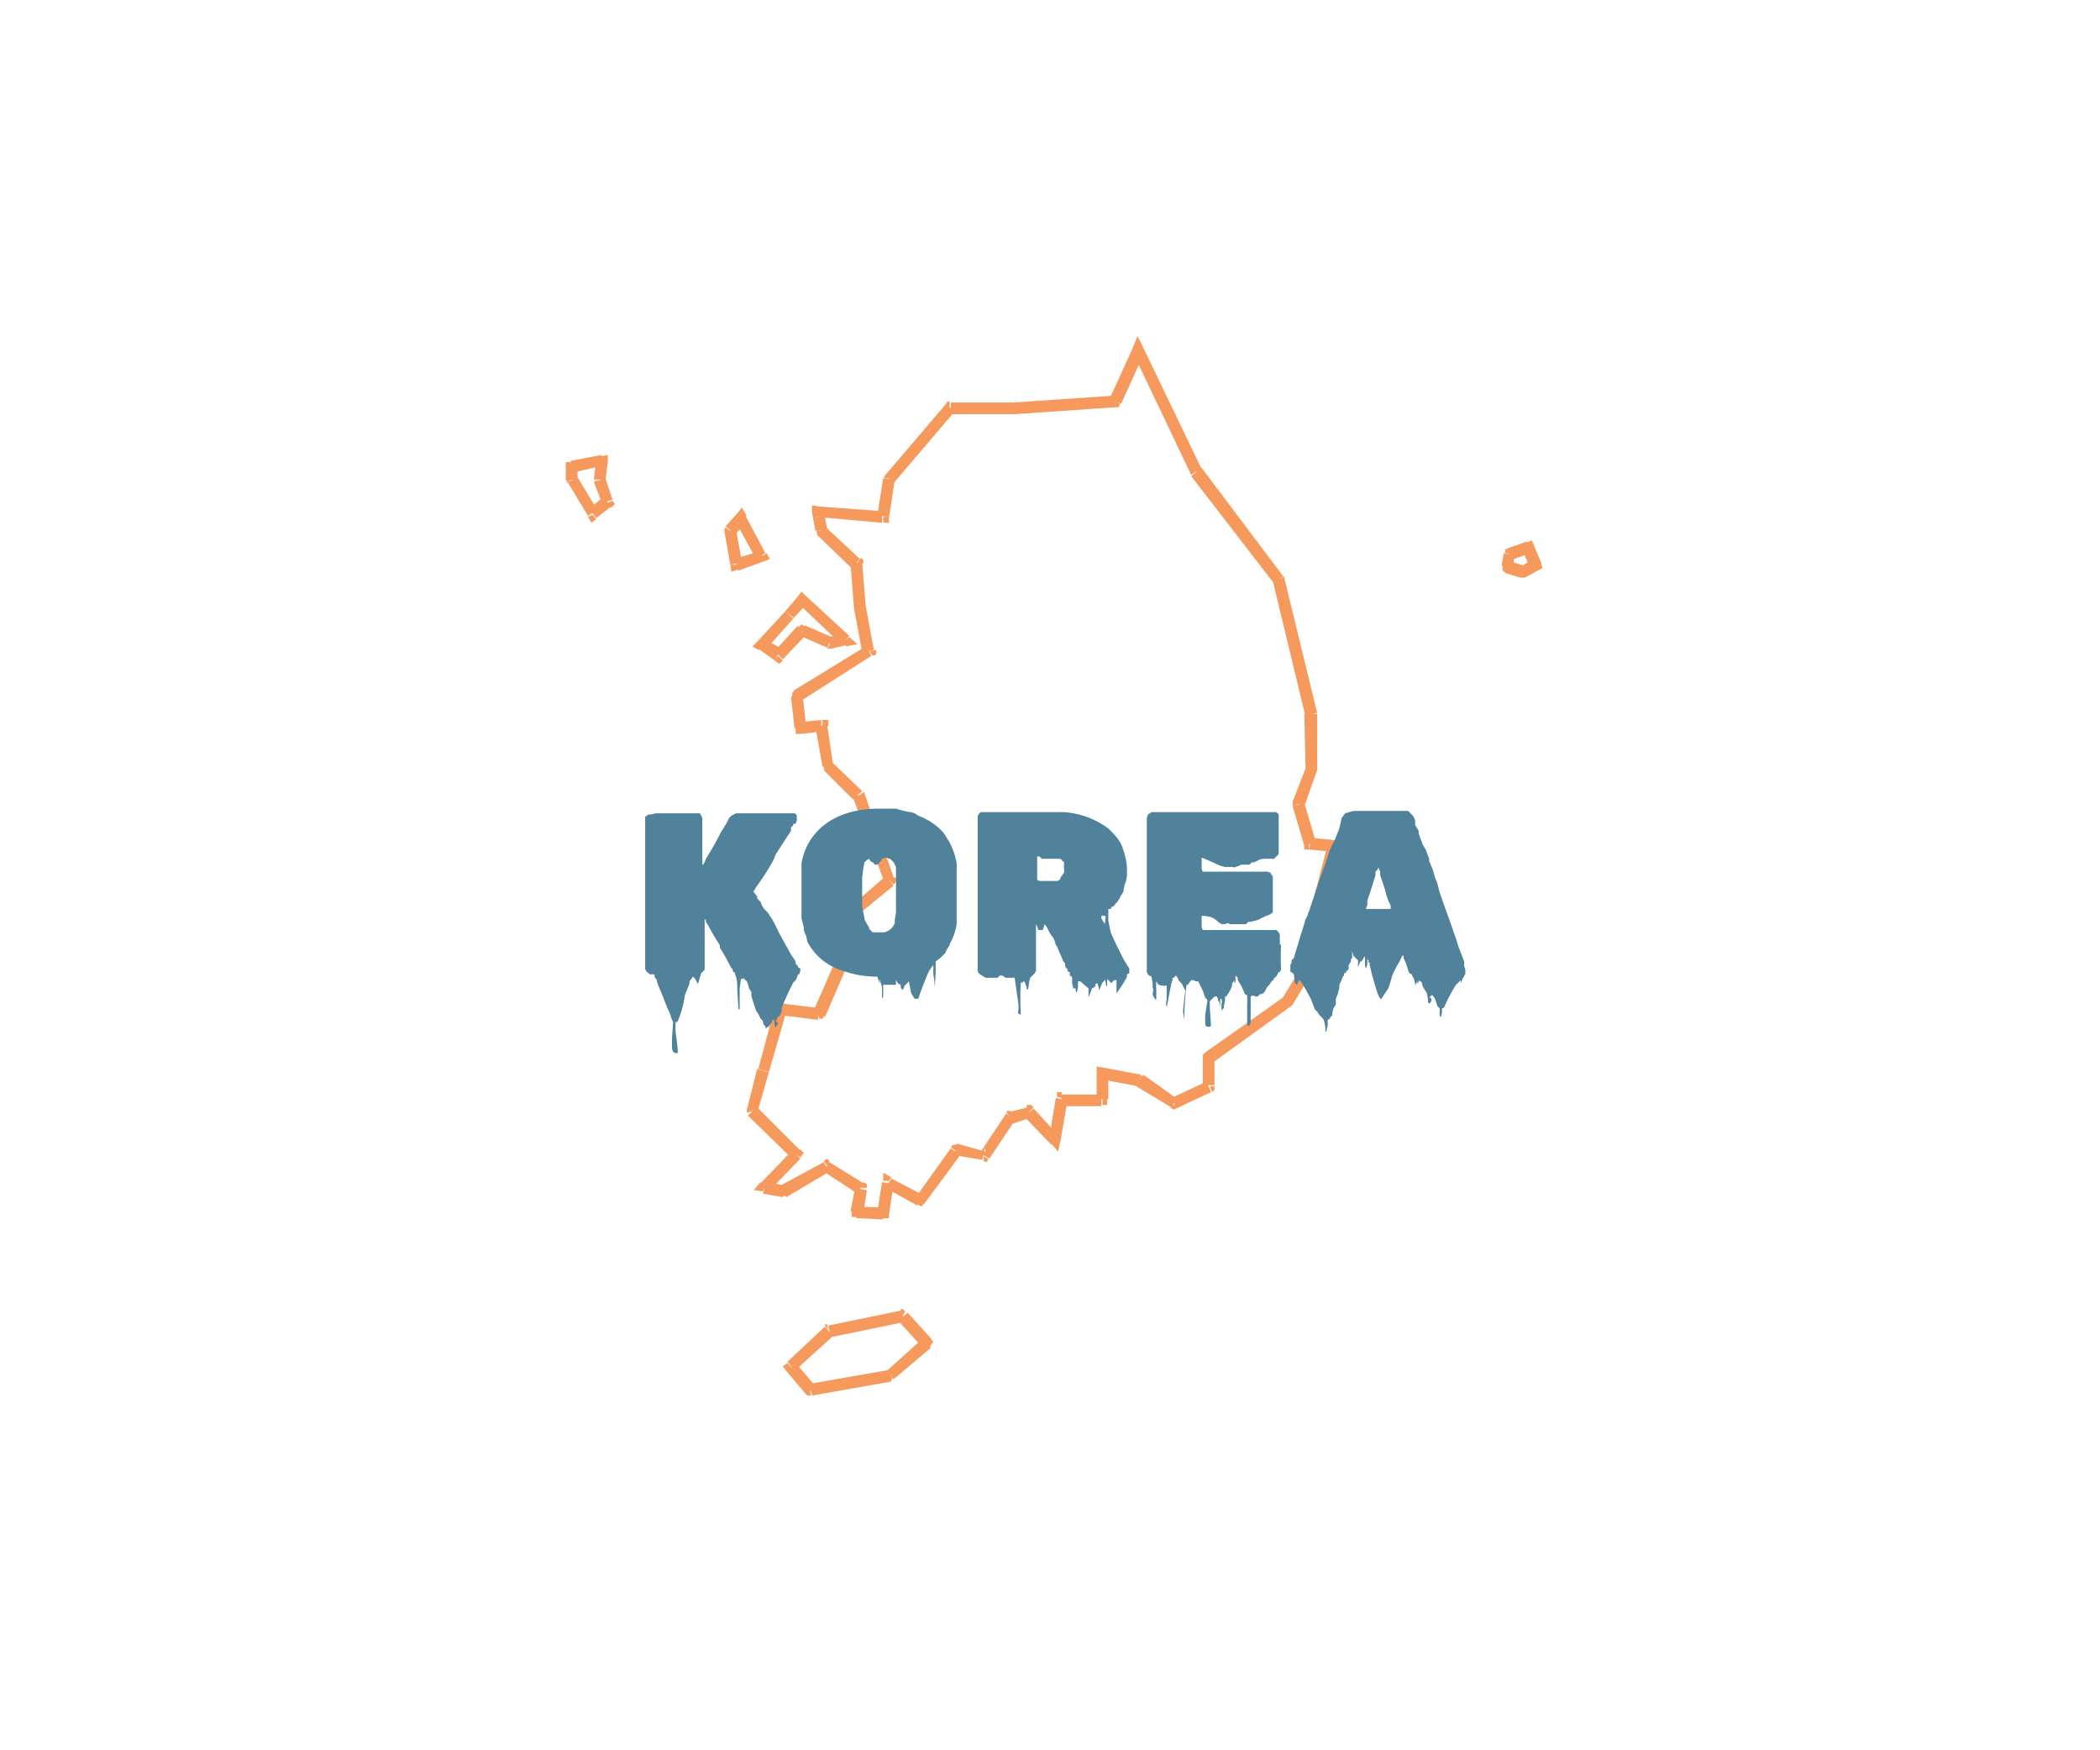 <svg width="180" height="150" fill="none" xmlns="http://www.w3.org/2000/svg"><path d="M70.2 43.8v-.4l-.6-.1v.6h.6Zm5.5.5v.5h.5v-.5h-.5Zm-5.2 1.1-.5.1v.2h.1l.4-.3Zm3 2.9h.5V48l-.2-.2-.3.4Zm.3 3.7h-.5v.1h.5Zm.7 3.8.3.4.3-.1v-.4l-.6.1Zm-6.1 3.9-.3-.5-.2.2v.3h.5Zm.3 2.7h-.5v.5h.5v-.5Zm1.8-.2h.5v-.5h-.5v.5Zm.6 3.4h-.5v.2l.1.2.4-.4Zm2.5 2.6.5-.2v-.1H74l-.4.3Zm2.6 7.2.4.4.2-.2v-.4l-.6.2Zm-3.7 3.1-.3-.3-.2.1v.3h.5Zm.2 2.6.5.2v-.2h-.5Zm-2.5 5.7v.5h.3l.2-.3-.5-.2Zm-3.3-.4.1-.5h-.4l-.1.4.4.1Zm-1.5 5.2-.4-.1.4.1Zm-.9 3.6L64 95v.2l.1.2.4-.3Zm3.7 3.7.4.3.3-.4-.3-.3-.4.4Zm-2.6 2.8-.4-.4-.6.7.8.1.2-.4Zm1.6.3-.1.5H67.4l-.2-.5Zm3.7-2 .2-.5-.2-.2-.3.2.3.4Zm2.9 1.8h.5v-.3l-.3-.2-.2.5Zm-.4 2H73v.5h.5v-.5Zm2.3.1v.5h.5v-.4l-.5-.1Zm.4-2.6.3-.4-.7-.4v.7h.4Zm2.7 1.5-.2.4.4.2.2-.3-.4-.3Zm3.1-4.2.1-.5h-.3l-.2.2.4.3Zm2.4.5v.4l.3.1.1-.3-.4-.2Zm2.3-3.4v-.5h-.3v.2l.3.3Zm1.6-.4.4-.4-.2-.2H88l.1.6Zm2.2 2.3-.3.4.6.7.2-1h-.5Zm.6-3.5v-.5h-.4v.4l.4.1Zm3.5.1v.5h.4v-.5h-.4Zm0-2.2.1-.5-.6-.1v.6h.5Zm3.2.6.3-.4h-.2l-.1.4Zm3 2-.4.3.3.2.2-.1-.2-.5Zm3-1.5.2.5.2-.2v-.3h-.5Zm-.1-2.5-.3-.4-.2.2v.3h.5Zm6.8-4.8.3.4.1-.1-.4-.3Zm2.3-4 .5.3v-.2h-.5Zm-.1-2.8-.5-.1v.1h.5Zm1.7-6.5.5.1.2-.6h-.6v.5Zm-2-.2-.5.2v.3h.4v-.5Zm-1-3.4-.5-.2v.4l.5-.2Zm1.1-3 .5.1v-.2h-.5Zm0-4.7h.4-.5Zm-2.8-11.5.5-.1v-.2l-.5.3Zm-7-9.3-.5.3.4-.3Zm-5-10.4.4-.2-.5-1-.4 1 .5.2Zm-2 4.4v.5h.3l.1-.3-.4-.2Zm-8.7.6v.5-.5Zm-5.5 0v-.6h-.2l-.1.2.3.3Zm-5.2 6-.3-.3-.1.1v.2h.4ZM49 40l-.1-.4h-.4v.5h.5Zm0 1.2h-.4v.2l.5-.2Zm2.6-1.7h.5V39l-.6.1.1.5Zm-.2 1.7H51v.2l.5-.2Zm.7 1.9.3.4.3-.3-.2-.3-.4.2Zm-1.3 1-.4.2.3.5.4-.3-.3-.4Zm14.5 11.2-.4-.3-.4.4.5.3.3-.4Zm2.4-2.6.3.3-.3-.3Zm-1 3.5-.3.4.4.3.3-.3-.4-.4Zm2-2 .3-.5-.3-.2-.3.3.4.3Zm2.4 1-.2.4H71.2l-.1-.4Zm1.3-.3.1.5 1-.2-.7-.6-.4.3Zm-3.6-3.4.3-.4-.4-.4-.3.4.4.4Zm-1 65.7-.3-.4-.4.3.3.4.4-.3ZM71 114l-.1-.5h-.2v.1l.3.4Zm-1.6 5-.4.4.2.2h.3l-.1-.6Zm6.8-1.2v.5h.2l.1-.2-.3-.3Zm3.1-2.8.4.4.3-.4-.3-.4-.4.4Zm-2-2.2.3-.4-.2-.2h-.2v.6ZM62.6 45.5l-.4-.3-.1.1v.3l.5-.1Zm1-1.1.4-.2-.4-.7-.5.6.4.3Zm-.5 4h-.5l.1.6.6-.2-.2-.5Zm2.2-.7.2.4.5-.2-.3-.5-.4.3Zm64.1-.2-.1-.5-.3.1v.3l.4.1Zm-.1 1h-.5v.4l.3.2.2-.5ZM131 47l.5-.2-.2-.5-.4.2.1.5Zm.6 1.4.2.5.4-.2-.1-.5-.5.2Zm-1.1.6-.2.5h.4l-.2-.5ZM70 44.3l5.6.5v-1l-5.5-.4v1Zm.9 1-.3-1.5-1 .1.3 1.6 1-.2Zm2.8 2.6-3-2.8-.7.7 3 2.9.7-.8Zm.5 4-.3-3.7-1 .1.3 3.8 1-.1Zm.7 3.8-.7-3.8-1 .2.7 3.8 1-.2Zm-6.3 4.4 6.1-3.9-.5-.8-6.2 3.8.6.9Zm.5 2.2-.3-2.7-1 .1.3 2.7h1Zm1.3-.6-1.9.2.1 1 1.8-.2v-1Zm1 3.8-.5-3.4-1 .2.6 3.4 1-.2Zm2.5 2.3-2.6-2.5-.7.7 2.5 2.5.8-.7Zm2.7 7.4L74.1 68l-1 .3 2.7 7.3 1-.4ZM72.8 79l3.8-3.1-.7-.8-3.7 3.2.6.7Zm.4 2.2-.2-2.6h-1l.2 2.6h1Zm-2.5 6 2.5-5.8-1-.4-2.5 5.7 1 .4Zm-3.8-.2 3.2.4.2-1L67 86l-.1 1Zm-1 4.9 1.5-5.2-1-.3-1.4 5.2 1 .3Zm-1 3.5 1-3.5-1-.3-.9 3.6 1 .2Zm3.7 3.2-3.7-3.7-.8.7 3.8 3.7.7-.7Zm-2.7 3.5 2.7-2.8-.7-.7-2.7 2.8.7.7Zm1.4-.5-1.6-.3-.3 1 1.7.3.2-1Zm3.3-2-3.7 2 .5 1 3.7-2.2-.5-.8Zm3.4 1.8-2.9-1.8-.5.8 2.9 1.9.5-.9Zm0 2.6.3-2-1-.2-.4 2 1 .2Zm1.8-.5-2.4-.1v1l2.3.1v-1Zm-.2-2.2-.4 2.6 1 .2.4-2.6-1-.2Zm3.5 1.1-2.7-1.4-.5.8 2.7 1.5.5-.9Zm2.4-4-3 4.2.7.6 3.1-4.2-.8-.6Zm3 .3L82 98l-.2 1 2.4.4.2-1Zm1.7-3.2L84 98.8l.8.5L87 96l-.8-.6Zm1.9-.6-1.6.4.3 1 1.5-.5-.2-1Zm2.7 2.5L88.6 95l-.8.7 2.3 2.4.7-.7Zm-.3-3.3-.6 3.6 1 .1.6-3.5-1-.2Zm4-.3H91v1h3.4v-1ZM94 92v2.2h1V92h-1Zm3.8.1-3.2-.6-.2 1 3.2.6.2-1Zm3 2-2.8-2-.6 1 3 1.8.5-.8Zm2.6-1.4-3 1.4.4.9 3-1.4-.4-1Zm-.3-2V93h1v-2.5h-1Zm7-5.3-6.8 4.8.6.9 6.8-4.9-.6-.8Zm2.2-3.8-2.4 4 .9.5 2.4-4-.9-.5Zm-.2-2.6.1 3 1-.1-.1-3-1 .1Zm1.7-6.6-1.7 6.5 1 .2 1.7-6.5-1-.2Zm-1.6.4 2 .2.2-1-2-.2-.2 1Zm-1.4-3.7 1 3.4 1-.3-1-3.4-1 .3Zm1.2-3.5-1.2 3.1 1 .4 1.1-3.1-1-.4Zm-.2-4.4.1 4.6h1v-4.6h-1Zm-2.7-11.4 2.8 11.6 1-.3-2.8-11.5-1 .2Zm-7-9 7.1 9.2.8-.6-7-9.3-.9.7Zm-5-10.6 5 10.5.9-.5-5-10.4-.9.4Zm-1 4.4 2-4.4-1-.4-2 4.4 1 .4Zm-9.2.9 8.7-.6v-1l-8.8.6v1Zm-5.5 0H87v-1h-5.5v1Zm-4.8 5.9 5.2-6.1-.7-.7-5.2 6.1.7.7Zm-.4 3 .5-3.3-1-.1-.5 3.2 1 .1ZM48.5 40v1.2l1-.1V40l-1 .1Zm3-1-2.6.5.2 1 2.6-.6-.2-1Zm.4 2.2.2-1.7-1-.1-.2 1.7h1Zm.6 1.6-.6-1.8-1 .3.7 1.8 1-.3Zm-1.4 1.6 1.3-1-.7-.8-1.2 1 .6.8Zm-2.4-3 1.7 2.8.8-.5-1.7-2.8-.8.5Zm17 14.2L68 53l-.7-.6-2.4 2.6.8.7Zm1.3 0-1.4-.8-.6.8 1.4 1 .6-1Zm1.4-2-2 2.2.7.7 2-2.1-.7-.7Zm2.9 1-2.3-1-.4.9 2.3 1 .4-.9Zm1-.3-1.3.3.2 1 1.3-.3-.2-1Zm-3.9-2.6 3.7 3.5.7-.7L69 51l-.7.7ZM68 53l1.1-1.2-.7-.7-1.1 1.3.8.6Zm.1 64.5 3.3-3-.7-.8-3.2 3 .6.8Zm1.8 1.3-1.7-2-.8.7 1.7 2 .8-.7Zm6.3-1.4-6.8 1.2.2 1 6.8-1.2-.2-1Zm2.9-2.7-3.1 2.8.6.7 3.2-2.7-.7-.8Zm-2.1-1.5 2 2.2.8-.7-2-2.2-.8.7Zm-5.8 1.4 6.3-1.3-.2-1-6.3 1.3.2 1ZM63 45.8l1-1-.9-.7-.9 1 .8.7Zm.6 2.4-.5-2.8-1 .2.5 2.8 1-.2Zm1.6-1-2.2.7.3 1 2.2-.8-.3-1ZM63 44.6l1.8 3.3.8-.5-1.7-3.2-1 .4Zm65.9 2.8-.2 1.1 1 .1.1-1-1-.2Zm2-1-1.7.6.3 1 1.7-.6-.3-1Zm1.2 1.8-.6-1.4-1 .3.6 1.5 1-.4Zm-1.4 1.3 1.1-.6-.4-1-1.1.7.4.9Zm-1.7-.4 1.3.4.4-1-1.3-.4-.4 1Z" fill="#F6995C"/><g filter="url(#a)"><path d="m68.6 81.2-.1.3h-.1l-.1.3-.1.2-.2.2a19.1 19.1 0 0 0-1 2.2v.3l-.1.2-.1.2h-.1l-.2.4.2.2-.2.3s0 .1 0 0h-.1v-.4l-.1-.3v.1h-.1v.1l-.1.2-.1.1-.1.2h-.1l-.1.1h-.1v-.2h-.1l-.1-.3v-.1l-.2-.2-.2-.4-.2-.3-.1-.3a10.2 10.2 0 0 1-.3-1V83l-.2-.3-.1-.4-.1-.2-.3-.3v.1h-.1l-.1-.2v.2c.1 0 .1 0 0-.2V82l-.1.7v1.8h-.1l-.1-1.6c0-.5 0-1-.2-1.4v-.1l-.2-.2V81h-.1a24.4 24.4 0 0 0-1-1.8V79a17.4 17.4 0 0 1-1-1.7l-.2-.3v-.2h-.1v4.3l-.2.2c.1-.1.1 0 0 0l-.1.1a235.7 235.7 0 0 1-.3 1v-.1a7.7 7.7 0 0 1-.2-.4l-.1-.1-.1-.1-.3.4v.2l-.4 1a8.4 8.4 0 0 1-.6 2.2l-.1.1h-.1v.8a23.7 23.7 0 0 1 .2 1.7c0 .2-.1.2-.3.1-.1 0-.2-.2-.2-.5v-.7a103.4 103.4 0 0 1 .1-1.4c0-.1 0-.1 0 0l-.1-.2a785.3 785.3 0 0 1-.2-.6l-.2-.4a39.3 39.3 0 0 0-.8-2l-.1-.3v-.1l-.2-.3v-.2H55.7l-.1-.1a.5.5 0 0 1-.3-.5V68l.3-.2h.2l.4-.1h3.8l.1.2.1.2v4.1-.1h.1v-.1l.1-.1.1-.3a21.4 21.4 0 0 0 1.3-2.3l.2-.3.3-.5.2-.4.2-.2.4-.2H68c.1 0 .2 0 .3.2v.4l-.1.3H68c0 .2-.1.2-.2.3v.3l-1.3 2-.2.5a19.7 19.7 0 0 1-1.4 2.2l-.2.3v.1h-.1v.2h.1v.1l.2.2v.2l.3.3.1.3.2.3.3.3.4.6a20.7 20.7 0 0 1 .6 1.2l1 1.8.2.3.2.3v.2l.2.2v.1l.2.1V81.3ZM81.4 79l-.2.3-.2.4-.4.4-.4.3v.8a14 14 0 0 1-.1 1.4v-.1a4.8 4.8 0 0 0-.1-1v-.8l-.3.4-.2.4a42.3 42.3 0 0 0-.8 2.1h-.3a7.9 7.9 0 0 1-.3-.5 168.6 168.6 0 0 1-.2-1 2.8 2.8 0 0 1-.4.4v.1l-.1.2h-.1l-.1-.2v-.2l-.2-.1a2.7 2.7 0 0 1-.2-.3 7.3 7.3 0 0 0 0 .4h-1.1V83.5h-.1V82.6l-.2-.7v.7-.3l-.2-.6c-1.4 0-2.5-.3-3.5-.7a5 5 0 0 1-2.5-2.3l-.1-.5-.1-.2-.1-.3v-.2l-.2-.8V72a5.2 5.2 0 0 1 1.3-2.7c1.2-1.3 3-2 5.4-2h1.4l.3.1.4.1.5.1h.1l.3.1.3.2c.8.3 1.6.8 2.2 1.5l.5.8A6.1 6.1 0 0 1 82 72v5.2c-.1.6-.3 1.2-.6 1.7Zm-6.9-1.4.3.3h1a1.3 1.3 0 0 0 .9-.8v-.3l.1-.6V72.3l-.2-.4-.3-.3h-.1l-.2-.1h-.1l-.3.1-.1.2a32.6 32.6 0 0 1-.3.3H75s-.1 0 0 0l-.2-.2-.2-.1-.1-.2-.2.1-.2.2-.1.5a800.2 800.2 0 0 1-.1.8v2.5l.2 1v.1a11 11 0 0 0 .4.7Zm22.3 3.6V81.4l-.2.1v.2l-.1.2-.3.5-.2.3-.2.3-.1.1V82h-.2l-.2.2c-.1.1-.1 0-.1 0L95 82l-.1-.1v.6h-.1v-.2l-.1-.4v.1l-.2.2a601.5 601.5 0 0 0-.3.7v-.2l-.1-.3v-.1h-.2v.2l-.1.1-.2.1a1464.9 1464.9 0 0 0-.3.8v-.8a16.5 16.5 0 0 1-.7-.6h-.2v.5l-.1.5-.1-.2v-.2a16.5 16.5 0 0 1-.2 0l-.1-.4v-.5V82v-.2l-.1-.2v.1l-.1-.1v-.3h-.1l-.1-.1V81h-.1l-.1-.2v-.2l-.2-.3a7 7 0 0 0-.3-.7l-.2-.5-.1-.1a2.8 2.8 0 0 0-.2-.6L90 78l-.1-.2-.1-.2-.1-.2-.2-.2v.2l-.1.2v.1H89l-.1-.3-.1-.2v4l-.1.2a53077403736.1 53077403736.1 0 0 0-.4.4l-.1.4a2.6 2.6 0 0 1-.1.6H88v-.2a74.8 74.8 0 0 1-.2-.5h-.1v.1h-.2a21.2 21.2 0 0 0 0 2.7c0 .1 0 .1-.1 0-.1 0-.2-.1-.1-.3v-.5A440.6 440.6 0 0 1 87 82v-.1l-.1-.2v.1H86.2l-.3-.2h-.2l-.2.2h-.4a65.2 65.2 0 0 1-.6 0 13.6 13.6 0 0 1-.5-.3.5.5 0 0 1-.2-.5V68.1a.5.5 0 0 1 .3-.5h7.1A7.2 7.2 0 0 1 95 69c.5.5 1 1 1.2 1.6.2.6.4 1.2.4 2 0 .4 0 .8-.2 1.2l-.1.5v.1l-.3.5a4 4 0 0 1-.3.5h-.1v.1l-.2.2h-.1l-.1.2H95v1l.2 1a83.3 83.3 0 0 0 .5 1.1l.5 1a9.7 9.7 0 0 0 .6 1v.2Zm-7.7-7.7h1.5c.1 0 .3-.1.3-.3l.3-.4a1.1 1.1 0 0 0 0-.4v-.5l-.3-.3H89.3l-.2-.2h-.2v2l.2.1Zm5.6 3.7.1-1v.3h-.2s-.1-.1-.1 0h-.1v.2l.3.5Zm-2.6 5v-.3V82.1Zm17.7-3.2a26.6 26.6 0 0 0 0 2V81.1l-.1.2h-.1l-.1.2-.1.2h-.1v.1h-.1c0 .2-.1.2-.2.3l-.2.3-.2.2-.1.2-.1.2a.8.8 0 0 1-.3.2h-.1l-.1.1-.1.1h-.2a1.3 1.3 0 0 1-.2-.1l-.2.1v2.2l-.1.3c-.2 0-.2 0-.2-.3v-1.4a9.6 9.6 0 0 0 0-.9l-.2-.1a8 8 0 0 0-.3-.7l-.3-.5v-.2l-.2-.2v.6h-.1V82l-.2.3v.2a3.4 3.4 0 0 1-.5.9h-.1v.3a2.6 2.6 0 0 1-.1.5v.2a9.3 9.3 0 0 1-.2.2V84c.1-.2 0-.3 0-.4h-.1a2.9 2.9 0 0 0 0 .6v.1l-.1-.4v-.5.4h-.1v-.2l-.1-.2h-.2l-.1.1-.3.3v.6a87.3 87.3 0 0 0 .1 1.4c0 .1 0 .2-.2.2s-.3-.1-.3-.3V85a74.2 74.2 0 0 0 .2-1.3l-.2-.2-.2-.6-.3-.6-.1-.2h-.2l-.2-.1V82h-.2l-.3.4h-.1a30.3 30.3 0 0 0-.2 3l-.1-.7a30.1 30.1 0 0 1 .2-1.8l-.3-.6-.3-.3v-.1l-.2-.3-.2.2h-.1v.2l-.1.3-.2 1a11.3 11.3 0 0 1-.2 1 1 1 0 0 1 0-.6v-1.2s0-.1-.2 0l-.5-.1a30.2 30.2 0 0 1-.2-.3v.5a13 13 0 0 1 0 1.1c0 .2 0 .2 0 0a1 1 0 0 1-.3-.5l.1-.7V82v.8l-.1-.1v-.4l-.1-.6-.2-.1a.5.5 0 0 1-.2-.5V68.1l.1-.3.3-.2h10.7l.2.2V71.2l-.2.2a3.3 3.3 0 0 0-.2.2h-.8a1 1 0 0 0-.5.1l-.2.1-.2.1h-.2l-.2.2h-.7l-.2.1-.3.1s-.1.1-.2 0H105l-.4-.1a646.7 646.7 0 0 1-1.1-.5l-.5-.2v1l.1.2h5.2a1 1 0 0 1 .6.1l.1.2.1.1V76.1c0 .2-.2.2-.3.3l-.3.1-.2.1-.4.2a1 1 0 0 1-.3.1 6.9 6.9 0 0 1-.4.1h-.2l-.2.2h-1.4c-.1-.1-.2-.1-.4 0h-.3l-.3-.2a1.6 1.6 0 0 0-.6-.4 4 4 0 0 0-.5-.1 2 2 0 0 0-.3 0v1l.1.2h6.3l.1.1.1.1.1.2V78.9Zm15.7 1.8.1.3v.4l-.1.1v.1l-.1.1a5.6 5.6 0 0 0-.2.5V82l-.2.2-.2.2a12.4 12.4 0 0 0-1 1.9l-.1.1h-.1v.4l-.1.4-.1-.2v-.6a.7.7 0 0 1-.2-.2l-.1-.3-.1-.3-.2-.3h-.1l-.2.2c.2 0 .2.1.2.2 0 0 0 .2-.2.3l-.1-.1v-.3a7.6 7.6 0 0 1-.1-.5l-.2-.3a3.3 3.3 0 0 1-.2-.4v-.1l-.1-.2h-.1l-.3.1.3-.1c-.2 0-.3.2-.3.2l.2-.1.1-.2-.3.2-.1.3v.1-.3l-.1-.4a3.3 3.3 0 0 1-.2-.4l-.2-.1a2.8 2.8 0 0 1-.2-.6 4.9 4.9 0 0 0-.3-.7v-.2h-.1l-.1.2a3 3 0 0 1-.2.4 7.6 7.6 0 0 0-.6 1.2 7.8 7.8 0 0 1-.3 1 56.6 56.6 0 0 0-.6.9h-.1l-.2-.4a28.6 28.6 0 0 1-.7-2.5v-.2h-.1v-.2l-.1-.1v.4l-.1.4c0 .1 0 0 0 0l-.1-.2V80h-.1v.1a8.3 8.3 0 0 0-.2.3h-.1a33 33 0 0 0-.2.5v-.6l-.2-.2-.2-.2-.1-.4v.6l-.1.1v.2l-.2.3v.3l-.1.2h-.1c0 .2-.1.2-.2.2v.2l-.1.1a4.8 4.8 0 0 1-.3.7v.3l-.1.3v.1l-.2.5v.5l-.2.3-.1.4v.2l-.2.2v.1l-.2.1v.5l-.1.4v.1h-.1V86l-.1-.5a5.5 5.5 0 0 1-.1-.2l-.2-.2-.1-.1-.2-.3-.2-.2-.3-.8a19.5 19.5 0 0 0-.9-1.6l-.1-.1-.1.1-.1.2v.1l-.2-.1V82v.2l-.1-.7-.2-.2h-.1v-.6l.1-.2v-.2l.2-.2.6-2a36.6 36.6 0 0 0 .4-1.3l.1-.2.1-.2v-.1l.1-.2 1-3a34.4 34.4 0 0 0 .8-2.3l.4-.8.4-1 .2-.9.3-.4.7-.2h4.7l.2.2.2.2a2.1 2.1 0 0 1 .2.4v.4l.3.5v.2l.1.3.1.3.1.2v.1l.3.5.3.8v.2l.3.7.2.7.2.5.2.8 1 2.8.2.6a13.8 13.8 0 0 1 .4 1.2l.5 1.3v.2Zm-7.4-8.5v.2l-.2.2v.3l-.5 1.6a9.6 9.6 0 0 0-.2.6v.4l-.1.2v.1h-.1 2.2V75.6l-.1-.2-.1-.2a9 9 0 0 1-.3-1l-.4-1.2v-.4h-.1v-.2h-.1Z" fill="#51829B"/></g><defs><filter id="a" x="35.4" y="49.4" width="110.3" height="61.1" filterUnits="userSpaceOnUse" color-interpolation-filters="sRGB"><feFlood flood-opacity="0" result="BackgroundImageFix"/><feColorMatrix in="SourceAlpha" values="0 0 0 0 0 0 0 0 0 0 0 0 0 0 0 0 0 0 127 0" result="hardAlpha"/><feOffset dy="2"/><feGaussianBlur stdDeviation="10"/><feComposite in2="hardAlpha" operator="out"/><feColorMatrix values="0 0 0 0 0.961 0 0 0 0 0.929 0 0 0 0 0.929 0 0 0 0.4 0"/><feBlend in2="BackgroundImageFix" result="effect1_dropShadow_116_130144"/><feBlend in="SourceGraphic" in2="effect1_dropShadow_116_130144" result="shape"/></filter></defs></svg>